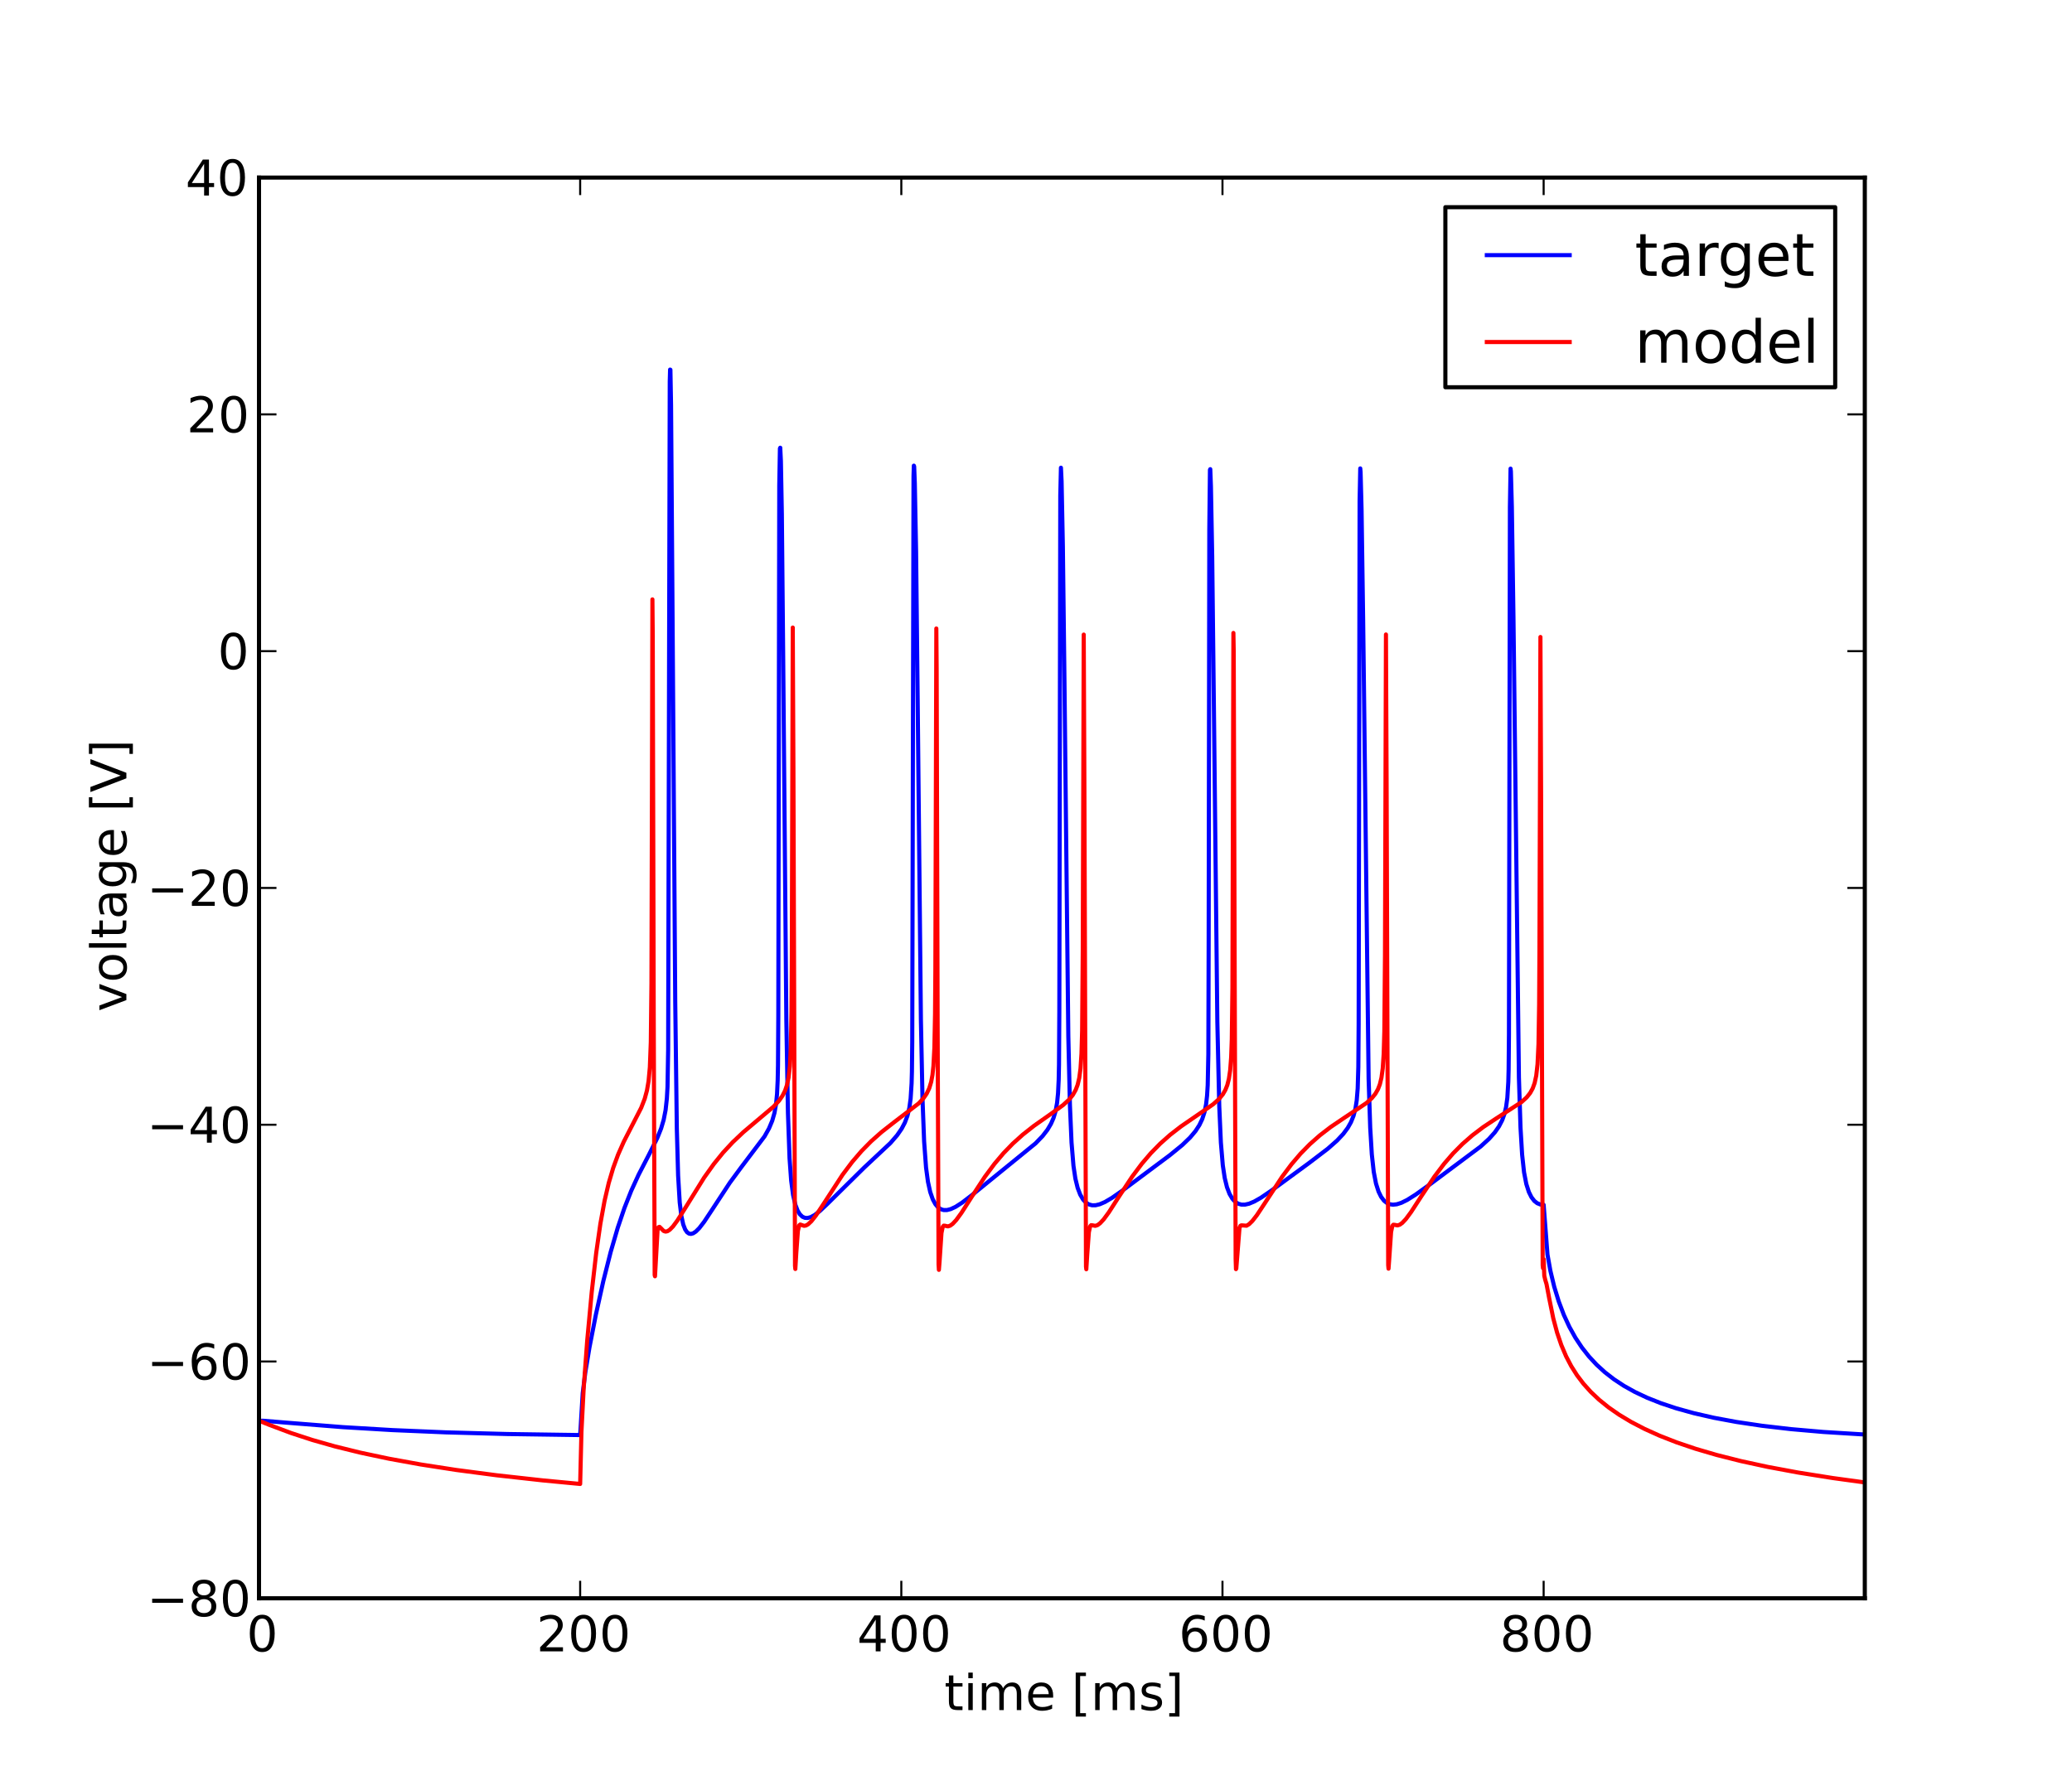 <?xml version="1.0" encoding="utf-8" standalone="no"?>
<!DOCTYPE svg PUBLIC "-//W3C//DTD SVG 1.1//EN"
  "http://www.w3.org/Graphics/SVG/1.1/DTD/svg11.dtd">
<!-- Created with matplotlib (http://matplotlib.sourceforge.net/) -->
<svg height="432pt" version="1.1" viewBox="0 0 504 432" width="504pt" xmlns="http://www.w3.org/2000/svg" xmlns:xlink="http://www.w3.org/1999/xlink">
 <defs>
  <style type="text/css">
*{stroke-linecap:square;stroke-linejoin:round;}
  </style>
 </defs>
 <g id="figure_1">
  <g id="patch_1">
   <path d="
M0 432
L504 432
L504 0
L0 0
z
" style="fill:#ffffff;"/>
  </g>
  <g id="axes_1">
   <g id="patch_2">
    <path d="
M63 388.8
L453.6 388.8
L453.6 43.2
L63 43.2
z
" style="fill:#ffffff;"/>
   </g>
   <g id="line2d_1">
    <path clip-path="url(#p5822dfff3b)" d="
M63 345.6
L64.094 345.614
L69.484 346.06
L83.389 347.164
L95.42 347.883
L108.466 348.436
L123.387 348.84
L141.12 349.093
L141.745 338.879
L142.37 333.872
L143.385 327.772
L144.948 319.765
L146.745 311.668
L148.541 304.564
L150.26 298.668
L151.901 293.827
L153.541 289.674
L155.338 285.752
L157.76 281.067
L159.869 276.863
L160.806 274.523
L161.431 272.421
L161.9 270.04
L162.212 267.203
L162.369 264.385
L162.525 255.35
L162.915 92.814
L162.994 89.906
L163.072 89.945
L163.228 98.594
L163.54 142.332
L164.244 243.475
L164.634 274.571
L164.947 285.975
L165.337 292.508
L165.728 295.748
L166.197 297.879
L166.665 299.084
L167.134 299.761
L167.603 300.087
L168.071 300.161
L168.618 300.008
L169.243 299.597
L170.103 298.74
L171.274 297.221
L173.227 294.265
L177.524 287.711
L180.258 284.001
L185.961 276.452
L187.055 274.505
L187.836 272.642
L188.383 270.739
L188.773 268.532
L189.008 266.136
L189.164 262.865
L189.242 259.224
L189.32 247.138
L189.554 118.102
L189.711 109.088
L189.789 108.914
L189.945 112.111
L190.179 125.06
L190.492 158.562
L191.273 248.122
L191.664 270.771
L192.054 281.776
L192.445 287.189
L192.914 290.703
L193.46 293.049
L194.007 294.48
L194.554 295.381
L195.179 295.981
L195.804 296.254
L196.429 296.287
L197.21 296.08
L198.148 295.573
L199.398 294.612
L201.272 292.843
L210.256 283.978
L216.584 278.057
L218.224 276.16
L219.318 274.575
L220.099 273.094
L220.724 271.435
L221.193 269.5
L221.505 267.241
L221.74 263.532
L221.818 260.688
L221.896 253.481
L222.209 115.826
L222.287 113.273
L222.365 113.478
L222.521 117.545
L222.834 134.271
L223.224 170.95
L224.005 248.184
L224.396 267.395
L224.787 277.68
L225.255 284.021
L225.724 287.498
L226.271 289.971
L226.896 291.763
L227.521 292.921
L228.146 293.664
L228.849 294.148
L229.552 294.359
L230.333 294.359
L231.27 294.12
L232.442 293.572
L234.005 292.569
L236.426 290.713
L251.894 278.132
L253.613 276.345
L254.785 274.826
L255.644 273.377
L256.269 271.94
L256.738 270.385
L257.128 268.276
L257.363 265.93
L257.519 262.657
L257.597 258.935
L257.675 246.101
L257.909 120.555
L258.066 113.776
L258.222 117.036
L258.534 132.909
L258.925 166.008
L259.862 252.075
L260.253 268.856
L260.644 277.938
L261.112 283.587
L261.581 286.713
L262.128 288.956
L262.753 290.604
L263.456 291.8
L264.159 292.548
L264.862 292.982
L265.643 293.195
L266.503 293.186
L267.518 292.941
L268.768 292.4
L270.487 291.388
L273.065 289.585
L284.548 281.016
L287.595 278.531
L289.47 276.727
L290.798 275.145
L291.735 273.699
L292.438 272.226
L292.985 270.545
L293.376 268.595
L293.61 266.55
L293.766 264.007
L293.923 256.436
L294.001 228.716
L294.157 128.755
L294.313 114.279
L294.391 114.13
L294.548 118.303
L294.86 135.326
L295.329 177.225
L296.11 248.562
L296.579 269.123
L296.969 277.924
L297.438 283.47
L297.907 286.565
L298.454 288.794
L299.079 290.433
L299.782 291.625
L300.485 292.374
L301.188 292.812
L301.969 293.032
L302.828 293.035
L303.844 292.804
L305.094 292.281
L306.734 291.346
L309.312 289.587
L318.374 282.945
L322.983 279.432
L325.249 277.433
L326.733 275.849
L327.827 274.377
L328.608 272.993
L329.233 271.446
L329.702 269.67
L330.014 267.683
L330.249 264.772
L330.405 259.543
L330.483 249.218
L330.717 121.902
L330.873 113.95
L330.952 114.842
L331.186 123.765
L331.577 150.93
L332.905 262.35
L333.295 274.346
L333.686 280.821
L334.155 285.078
L334.701 287.906
L335.326 289.874
L335.951 291.146
L336.654 292.074
L337.357 292.64
L338.061 292.943
L338.842 293.051
L339.779 292.946
L340.873 292.594
L342.279 291.9
L344.31 290.623
L347.904 288.048
L360.168 278.89
L362.2 277.031
L363.606 275.457
L364.621 274.002
L365.403 272.488
L365.949 270.966
L366.34 269.312
L366.652 267.039
L366.887 263.192
L366.965 260.115
L367.043 251.63
L367.277 123.313
L367.434 114.002
L367.512 114.671
L367.746 123.287
L368.137 150.13
L369.465 262.12
L369.855 274.32
L370.246 280.885
L370.715 285.177
L371.262 288.009
L371.886 289.966
L372.511 291.224
L373.215 292.138
L373.918 292.692
L374.699 293.005
L375.48 293.083
L376.417 305.192
L377.121 309.133
L378.058 313.02
L379.152 316.589
L380.402 319.881
L381.73 322.754
L383.214 325.423
L384.776 327.778
L386.495 329.964
L388.37 331.981
L390.401 333.833
L392.588 335.527
L395.01 337.121
L397.666 338.603
L400.635 340.004
L403.994 341.339
L407.744 342.587
L412.04 343.777
L416.884 344.883
L422.352 345.901
L428.602 346.832
L435.632 347.649
L443.523 348.338
L452.506 348.895
L453.522 348.945
L453.522 348.945" style="fill:none;stroke:#0000ff;"/>
   </g>
   <g id="line2d_2">
    <path clip-path="url(#p5822dfff3b)" d="
M63 345.6
L65.578 346.641
L70.812 348.599
L75.968 350.284
L81.514 351.86
L87.686 353.377
L94.561 354.833
L102.294 356.238
L110.966 357.581
L120.809 358.875
L131.98 360.114
L141.12 360.985
L141.432 348.294
L141.979 337.668
L142.839 326.056
L143.932 314.318
L145.026 304.759
L146.042 297.663
L147.057 292.101
L148.073 287.764
L149.166 284.078
L150.338 280.885
L151.744 277.702
L153.619 274.051
L155.963 269.489
L156.822 267.281
L157.369 265.265
L157.76 262.996
L158.072 259.638
L158.306 253.504
L158.463 239.243
L158.697 145.811
L158.775 154.865
L159.009 246.318
L159.244 310.161
L159.322 310.468
L159.947 299.316
L160.181 298.529
L160.416 298.439
L160.728 298.727
L161.431 299.451
L161.9 299.602
L162.369 299.501
L162.915 299.15
L163.697 298.35
L164.79 296.873
L166.665 293.894
L171.274 286.467
L173.618 283.178
L175.883 280.386
L178.227 277.858
L180.805 275.417
L184.008 272.712
L188.148 269.213
L189.476 267.783
L190.336 266.558
L190.961 265.315
L191.429 263.94
L191.82 262.095
L192.132 259.347
L192.367 254.689
L192.523 246.033
L192.601 234.318
L192.835 152.655
L192.992 186.812
L193.382 307.911
L193.46 308.691
L193.695 304.738
L194.085 299.425
L194.398 298.077
L194.632 297.878
L194.945 297.974
L195.57 298.194
L196.038 298.121
L196.585 297.81
L197.366 297.073
L198.46 295.685
L200.257 292.973
L204.944 285.773
L207.288 282.655
L209.553 280.016
L211.897 277.634
L214.397 275.413
L217.365 273.084
L223.458 268.418
L224.63 267.167
L225.411 266.034
L226.036 264.724
L226.505 263.177
L226.818 261.482
L227.052 259.322
L227.286 254.837
L227.443 246.711
L227.521 236.065
L227.755 152.887
L227.833 162.617
L228.068 248.312
L228.302 307.57
L228.38 308.903
L228.536 306.972
L229.005 299.962
L229.317 298.429
L229.552 298.146
L229.864 298.176
L230.567 298.33
L231.114 298.159
L231.739 297.705
L232.599 296.78
L233.848 295.069
L236.27 291.288
L239.551 286.282
L241.895 283.126
L244.082 280.542
L246.348 278.204
L248.769 276.025
L251.504 273.871
L255.253 271.233
L258.612 268.802
L260.019 267.514
L260.956 266.362
L261.659 265.122
L262.128 263.882
L262.518 262.242
L262.831 259.901
L263.065 256.288
L263.222 250.68
L263.378 231.045
L263.612 154.371
L263.768 191.283
L264.159 308.11
L264.237 308.758
L264.471 305.03
L264.862 299.736
L265.175 298.295
L265.409 298.035
L265.721 298.067
L266.424 298.199
L266.971 298.018
L267.596 297.557
L268.456 296.63
L269.706 294.926
L272.205 291.045
L275.408 286.203
L277.752 283.076
L279.939 280.519
L282.205 278.208
L284.626 276.059
L287.283 274
L290.72 271.638
L295.095 268.621
L296.501 267.36
L297.438 266.219
L298.063 265.141
L298.532 263.961
L298.922 262.428
L299.235 260.303
L299.469 257.204
L299.625 252.831
L299.782 240.282
L300.016 153.971
L300.094 158.467
L300.329 236.984
L300.563 306.233
L300.641 308.729
L300.719 308.577
L301.5 298.707
L301.735 298.167
L301.969 298.069
L303.219 298.166
L303.844 297.785
L304.625 297.019
L305.719 295.614
L307.594 292.784
L311.89 286.228
L314.156 283.207
L316.343 280.648
L318.609 278.339
L321.03 276.196
L323.686 274.152
L326.889 271.983
L332.358 268.336
L333.686 267.136
L334.545 266.08
L335.17 264.991
L335.639 263.781
L336.029 262.174
L336.342 259.877
L336.576 256.346
L336.732 250.926
L336.889 232.472
L337.123 154.343
L337.279 189.48
L337.67 307.762
L337.748 308.615
L337.904 306.507
L338.373 299.684
L338.685 298.204
L338.92 297.93
L339.232 297.955
L339.935 298.092
L340.482 297.919
L341.107 297.468
L341.967 296.553
L343.216 294.866
L345.716 291.019
L348.919 286.216
L351.263 283.116
L353.45 280.583
L355.716 278.3
L358.137 276.184
L360.793 274.17
L363.918 272.094
L370.09 268.092
L371.34 266.957
L372.199 265.883
L372.824 264.748
L373.293 263.449
L373.683 261.645
L373.996 258.865
L374.23 253.961
L374.386 244.352
L374.464 230.72
L374.699 154.955
L374.855 191.644
L375.246 307.796
L375.324 308.488
L375.48 306.322
L375.636 310.343
L375.871 311.342
L376.183 312.385
L376.808 315.704
L377.824 320.705
L378.761 324.205
L379.777 327.189
L380.948 329.945
L382.198 332.334
L383.604 334.552
L385.167 336.61
L386.964 338.605
L388.995 340.518
L391.26 342.346
L393.838 344.139
L396.729 345.877
L400.01 347.587
L403.681 349.245
L407.822 350.866
L412.431 352.427
L417.587 353.937
L423.446 355.415
L430.008 356.839
L437.429 358.218
L445.866 359.556
L453.6 360.614
L453.6 360.614" style="fill:none;stroke:#ff0000;"/>
   </g>
   <g id="matplotlib.axis_1">
    <g id="xtick_1">
     <g id="line2d_3">
      <defs>
       <path d="
M0 0
L0 -4" id="m0012dd4eef" style="stroke:#000000;stroke-linecap:butt;stroke-width:0.5;"/>
      </defs>
      <g>
       <use style="stroke:#000000;stroke-linecap:butt;stroke-width:0.5;" x="63.0" xlink:href="#m0012dd4eef" y="388.8"/>
      </g>
     </g>
     <g id="line2d_4">
      <defs>
       <path d="
M0 0
L0 4" id="m476344969c" style="stroke:#000000;stroke-linecap:butt;stroke-width:0.5;"/>
      </defs>
      <g>
       <use style="stroke:#000000;stroke-linecap:butt;stroke-width:0.5;" x="63.0" xlink:href="#m476344969c" y="43.2"/>
      </g>
     </g>
     <g id="text_1">
      <!-- 0 -->
      <defs>
       <path d="
M31.781 66.406
Q24.172 66.406 20.328 58.906
Q16.5 51.422 16.5 36.375
Q16.5 21.391 20.328 13.891
Q24.172 6.391 31.781 6.391
Q39.453 6.391 43.281 13.891
Q47.125 21.391 47.125 36.375
Q47.125 51.422 43.281 58.906
Q39.453 66.406 31.781 66.406
M31.781 74.219
Q44.047 74.219 50.516 64.516
Q56.984 54.828 56.984 36.375
Q56.984 17.969 50.516 8.266
Q44.047 -1.422 31.781 -1.422
Q19.531 -1.422 13.062 8.266
Q6.594 17.969 6.594 36.375
Q6.594 54.828 13.062 64.516
Q19.531 74.219 31.781 74.219" id="DejaVuSans-30"/>
      </defs>
      <g transform="translate(59.977 401.706)scale(0.12 -0.12)">
       <use xlink:href="#DejaVuSans-30"/>
      </g>
     </g>
    </g>
    <g id="xtick_2">
     <g id="line2d_5">
      <g>
       <use style="stroke:#000000;stroke-linecap:butt;stroke-width:0.5;" x="141.12" xlink:href="#m0012dd4eef" y="388.8"/>
      </g>
     </g>
     <g id="line2d_6">
      <g>
       <use style="stroke:#000000;stroke-linecap:butt;stroke-width:0.5;" x="141.12" xlink:href="#m476344969c" y="43.2"/>
      </g>
     </g>
     <g id="text_2">
      <!-- 200 -->
      <defs>
       <path d="
M19.188 8.297
L53.609 8.297
L53.609 0
L7.328 0
L7.328 8.297
Q12.938 14.109 22.625 23.891
Q32.328 33.688 34.812 36.531
Q39.547 41.844 41.422 45.531
Q43.312 49.219 43.312 52.781
Q43.312 58.594 39.234 62.25
Q35.156 65.922 28.609 65.922
Q23.969 65.922 18.812 64.312
Q13.672 62.703 7.812 59.422
L7.812 69.391
Q13.766 71.781 18.938 73
Q24.125 74.219 28.422 74.219
Q39.75 74.219 46.484 68.547
Q53.219 62.891 53.219 53.422
Q53.219 48.922 51.531 44.891
Q49.859 40.875 45.406 35.406
Q44.188 33.984 37.641 27.219
Q31.109 20.453 19.188 8.297" id="DejaVuSans-32"/>
      </defs>
      <g transform="translate(130.506 401.706)scale(0.12 -0.12)">
       <use xlink:href="#DejaVuSans-32"/>
       <use x="63.623" xlink:href="#DejaVuSans-30"/>
       <use x="127.246" xlink:href="#DejaVuSans-30"/>
      </g>
     </g>
    </g>
    <g id="xtick_3">
     <g id="line2d_7">
      <g>
       <use style="stroke:#000000;stroke-linecap:butt;stroke-width:0.5;" x="219.24" xlink:href="#m0012dd4eef" y="388.8"/>
      </g>
     </g>
     <g id="line2d_8">
      <g>
       <use style="stroke:#000000;stroke-linecap:butt;stroke-width:0.5;" x="219.24" xlink:href="#m476344969c" y="43.2"/>
      </g>
     </g>
     <g id="text_3">
      <!-- 400 -->
      <defs>
       <path d="
M37.797 64.312
L12.891 25.391
L37.797 25.391
z

M35.203 72.906
L47.609 72.906
L47.609 25.391
L58.016 25.391
L58.016 17.188
L47.609 17.188
L47.609 0
L37.797 0
L37.797 17.188
L4.891 17.188
L4.891 26.703
z
" id="DejaVuSans-34"/>
      </defs>
      <g transform="translate(208.479 401.706)scale(0.12 -0.12)">
       <use xlink:href="#DejaVuSans-34"/>
       <use x="63.623" xlink:href="#DejaVuSans-30"/>
       <use x="127.246" xlink:href="#DejaVuSans-30"/>
      </g>
     </g>
    </g>
    <g id="xtick_4">
     <g id="line2d_9">
      <g>
       <use style="stroke:#000000;stroke-linecap:butt;stroke-width:0.5;" x="297.36" xlink:href="#m0012dd4eef" y="388.8"/>
      </g>
     </g>
     <g id="line2d_10">
      <g>
       <use style="stroke:#000000;stroke-linecap:butt;stroke-width:0.5;" x="297.36" xlink:href="#m476344969c" y="43.2"/>
      </g>
     </g>
     <g id="text_4">
      <!-- 600 -->
      <defs>
       <path d="
M33.016 40.375
Q26.375 40.375 22.484 35.828
Q18.609 31.297 18.609 23.391
Q18.609 15.531 22.484 10.953
Q26.375 6.391 33.016 6.391
Q39.656 6.391 43.531 10.953
Q47.406 15.531 47.406 23.391
Q47.406 31.297 43.531 35.828
Q39.656 40.375 33.016 40.375
M52.594 71.297
L52.594 62.312
Q48.875 64.062 45.094 64.984
Q41.312 65.922 37.594 65.922
Q27.828 65.922 22.672 59.328
Q17.531 52.734 16.797 39.406
Q19.672 43.656 24.016 45.922
Q28.375 48.188 33.594 48.188
Q44.578 48.188 50.953 41.516
Q57.328 34.859 57.328 23.391
Q57.328 12.156 50.688 5.359
Q44.047 -1.422 33.016 -1.422
Q20.359 -1.422 13.672 8.266
Q6.984 17.969 6.984 36.375
Q6.984 53.656 15.188 63.938
Q23.391 74.219 37.203 74.219
Q40.922 74.219 44.703 73.484
Q48.484 72.75 52.594 71.297" id="DejaVuSans-36"/>
      </defs>
      <g transform="translate(286.725 401.706)scale(0.12 -0.12)">
       <use xlink:href="#DejaVuSans-36"/>
       <use x="63.623" xlink:href="#DejaVuSans-30"/>
       <use x="127.246" xlink:href="#DejaVuSans-30"/>
      </g>
     </g>
    </g>
    <g id="xtick_5">
     <g id="line2d_11">
      <g>
       <use style="stroke:#000000;stroke-linecap:butt;stroke-width:0.5;" x="375.48" xlink:href="#m0012dd4eef" y="388.8"/>
      </g>
     </g>
     <g id="line2d_12">
      <g>
       <use style="stroke:#000000;stroke-linecap:butt;stroke-width:0.5;" x="375.48" xlink:href="#m476344969c" y="43.2"/>
      </g>
     </g>
     <g id="text_5">
      <!-- 800 -->
      <defs>
       <path d="
M31.781 34.625
Q24.75 34.625 20.719 30.859
Q16.703 27.094 16.703 20.516
Q16.703 13.922 20.719 10.156
Q24.75 6.391 31.781 6.391
Q38.812 6.391 42.859 10.172
Q46.922 13.969 46.922 20.516
Q46.922 27.094 42.891 30.859
Q38.875 34.625 31.781 34.625
M21.922 38.812
Q15.578 40.375 12.031 44.719
Q8.5 49.078 8.5 55.328
Q8.5 64.062 14.719 69.141
Q20.953 74.219 31.781 74.219
Q42.672 74.219 48.875 69.141
Q55.078 64.062 55.078 55.328
Q55.078 49.078 51.531 44.719
Q48 40.375 41.703 38.812
Q48.828 37.156 52.797 32.312
Q56.781 27.484 56.781 20.516
Q56.781 9.906 50.312 4.234
Q43.844 -1.422 31.781 -1.422
Q19.734 -1.422 13.25 4.234
Q6.781 9.906 6.781 20.516
Q6.781 27.484 10.781 32.312
Q14.797 37.156 21.922 38.812
M18.312 54.391
Q18.312 48.734 21.844 45.562
Q25.391 42.391 31.781 42.391
Q38.141 42.391 41.719 45.562
Q45.312 48.734 45.312 54.391
Q45.312 60.062 41.719 63.234
Q38.141 66.406 31.781 66.406
Q25.391 66.406 21.844 63.234
Q18.312 60.062 18.312 54.391" id="DejaVuSans-38"/>
      </defs>
      <g transform="translate(364.833 401.706)scale(0.12 -0.12)">
       <use xlink:href="#DejaVuSans-38"/>
       <use x="63.623" xlink:href="#DejaVuSans-30"/>
       <use x="127.246" xlink:href="#DejaVuSans-30"/>
      </g>
     </g>
    </g>
    <g id="text_6">
     <!-- time [ms] -->
     <defs>
      <path d="
M8.594 75.984
L29.297 75.984
L29.297 69
L17.578 69
L17.578 -6.203
L29.297 -6.203
L29.297 -13.188
L8.594 -13.188
z
" id="DejaVuSans-5b"/>
      <path d="
M52 44.188
Q55.375 50.25 60.062 53.125
Q64.75 56 71.094 56
Q79.641 56 84.281 50.016
Q88.922 44.047 88.922 33.016
L88.922 0
L79.891 0
L79.891 32.719
Q79.891 40.578 77.094 44.375
Q74.312 48.188 68.609 48.188
Q61.625 48.188 57.562 43.547
Q53.516 38.922 53.516 30.906
L53.516 0
L44.484 0
L44.484 32.719
Q44.484 40.625 41.703 44.406
Q38.922 48.188 33.109 48.188
Q26.219 48.188 22.156 43.531
Q18.109 38.875 18.109 30.906
L18.109 0
L9.078 0
L9.078 54.688
L18.109 54.688
L18.109 46.188
Q21.188 51.219 25.484 53.609
Q29.781 56 35.688 56
Q41.656 56 45.828 52.969
Q50 49.953 52 44.188" id="DejaVuSans-6d"/>
      <path d="
M30.422 75.984
L30.422 -13.188
L9.719 -13.188
L9.719 -6.203
L21.391 -6.203
L21.391 69
L9.719 69
L9.719 75.984
z
" id="DejaVuSans-5d"/>
      <path id="DejaVuSans-20"/>
      <path d="
M9.422 54.688
L18.406 54.688
L18.406 0
L9.422 0
z

M9.422 75.984
L18.406 75.984
L18.406 64.594
L9.422 64.594
z
" id="DejaVuSans-69"/>
      <path d="
M18.312 70.219
L18.312 54.688
L36.812 54.688
L36.812 47.703
L18.312 47.703
L18.312 18.016
Q18.312 11.328 20.141 9.422
Q21.969 7.516 27.594 7.516
L36.812 7.516
L36.812 0
L27.594 0
Q17.188 0 13.234 3.875
Q9.281 7.766 9.281 18.016
L9.281 47.703
L2.688 47.703
L2.688 54.688
L9.281 54.688
L9.281 70.219
z
" id="DejaVuSans-74"/>
      <path d="
M56.203 29.594
L56.203 25.203
L14.891 25.203
Q15.484 15.922 20.484 11.062
Q25.484 6.203 34.422 6.203
Q39.594 6.203 44.453 7.469
Q49.312 8.734 54.109 11.281
L54.109 2.781
Q49.266 0.734 44.188 -0.344
Q39.109 -1.422 33.891 -1.422
Q20.797 -1.422 13.156 6.188
Q5.516 13.812 5.516 26.812
Q5.516 40.234 12.766 48.109
Q20.016 56 32.328 56
Q43.359 56 49.781 48.891
Q56.203 41.797 56.203 29.594
M47.219 32.234
Q47.125 39.594 43.094 43.984
Q39.062 48.391 32.422 48.391
Q24.906 48.391 20.391 44.141
Q15.875 39.891 15.188 32.172
z
" id="DejaVuSans-65"/>
      <path d="
M44.281 53.078
L44.281 44.578
Q40.484 46.531 36.375 47.5
Q32.281 48.484 27.875 48.484
Q21.188 48.484 17.844 46.438
Q14.5 44.391 14.5 40.281
Q14.5 37.156 16.891 35.375
Q19.281 33.594 26.516 31.984
L29.594 31.297
Q39.156 29.25 43.188 25.516
Q47.219 21.781 47.219 15.094
Q47.219 7.469 41.188 3.016
Q35.156 -1.422 24.609 -1.422
Q20.219 -1.422 15.453 -0.562
Q10.688 0.297 5.422 2
L5.422 11.281
Q10.406 8.688 15.234 7.391
Q20.062 6.109 24.812 6.109
Q31.156 6.109 34.562 8.281
Q37.984 10.453 37.984 14.406
Q37.984 18.062 35.516 20.016
Q33.062 21.969 24.703 23.781
L21.578 24.516
Q13.234 26.266 9.516 29.906
Q5.812 33.547 5.812 39.891
Q5.812 47.609 11.281 51.797
Q16.75 56 26.812 56
Q31.781 56 36.172 55.266
Q40.578 54.547 44.281 53.078" id="DejaVuSans-73"/>
     </defs>
     <g transform="translate(229.702 415.995)scale(0.12 -0.12)">
      <use xlink:href="#DejaVuSans-74"/>
      <use x="39.209" xlink:href="#DejaVuSans-69"/>
      <use x="66.992" xlink:href="#DejaVuSans-6d"/>
      <use x="164.404" xlink:href="#DejaVuSans-65"/>
      <use x="225.928" xlink:href="#DejaVuSans-20"/>
      <use x="257.715" xlink:href="#DejaVuSans-5b"/>
      <use x="296.729" xlink:href="#DejaVuSans-6d"/>
      <use x="394.141" xlink:href="#DejaVuSans-73"/>
      <use x="446.24" xlink:href="#DejaVuSans-5d"/>
     </g>
    </g>
   </g>
   <g id="matplotlib.axis_2">
    <g id="ytick_1">
     <g id="line2d_13">
      <defs>
       <path d="
M0 0
L4 0" id="me8a85f7bf6" style="stroke:#000000;stroke-linecap:butt;stroke-width:0.5;"/>
      </defs>
      <g>
       <use style="stroke:#000000;stroke-linecap:butt;stroke-width:0.5;" x="63.0" xlink:href="#me8a85f7bf6" y="388.8"/>
      </g>
     </g>
     <g id="line2d_14">
      <defs>
       <path d="
M0 0
L-4 0" id="m1a32005dea" style="stroke:#000000;stroke-linecap:butt;stroke-width:0.5;"/>
      </defs>
      <g>
       <use style="stroke:#000000;stroke-linecap:butt;stroke-width:0.5;" x="453.6" xlink:href="#m1a32005dea" y="388.8"/>
      </g>
     </g>
     <g id="text_7">
      <!-- −80 -->
      <defs>
       <path d="
M10.594 35.5
L73.188 35.5
L73.188 27.203
L10.594 27.203
z
" id="DejaVuSans-2212"/>
      </defs>
      <g transform="translate(35.742 393.168)scale(0.12 -0.12)">
       <use xlink:href="#DejaVuSans-2212"/>
       <use x="83.789" xlink:href="#DejaVuSans-38"/>
       <use x="147.412" xlink:href="#DejaVuSans-30"/>
      </g>
     </g>
    </g>
    <g id="ytick_2">
     <g id="line2d_15">
      <g>
       <use style="stroke:#000000;stroke-linecap:butt;stroke-width:0.5;" x="63.0" xlink:href="#me8a85f7bf6" y="331.2"/>
      </g>
     </g>
     <g id="line2d_16">
      <g>
       <use style="stroke:#000000;stroke-linecap:butt;stroke-width:0.5;" x="453.6" xlink:href="#m1a32005dea" y="331.2"/>
      </g>
     </g>
     <g id="text_8">
      <!-- −60 -->
      <g transform="translate(35.742 335.568)scale(0.12 -0.12)">
       <use xlink:href="#DejaVuSans-2212"/>
       <use x="83.789" xlink:href="#DejaVuSans-36"/>
       <use x="147.412" xlink:href="#DejaVuSans-30"/>
      </g>
     </g>
    </g>
    <g id="ytick_3">
     <g id="line2d_17">
      <g>
       <use style="stroke:#000000;stroke-linecap:butt;stroke-width:0.5;" x="63.0" xlink:href="#me8a85f7bf6" y="273.6"/>
      </g>
     </g>
     <g id="line2d_18">
      <g>
       <use style="stroke:#000000;stroke-linecap:butt;stroke-width:0.5;" x="453.6" xlink:href="#m1a32005dea" y="273.6"/>
      </g>
     </g>
     <g id="text_9">
      <!-- −40 -->
      <g transform="translate(35.742 277.968)scale(0.12 -0.12)">
       <use xlink:href="#DejaVuSans-2212"/>
       <use x="83.789" xlink:href="#DejaVuSans-34"/>
       <use x="147.412" xlink:href="#DejaVuSans-30"/>
      </g>
     </g>
    </g>
    <g id="ytick_4">
     <g id="line2d_19">
      <g>
       <use style="stroke:#000000;stroke-linecap:butt;stroke-width:0.5;" x="63.0" xlink:href="#me8a85f7bf6" y="216.0"/>
      </g>
     </g>
     <g id="line2d_20">
      <g>
       <use style="stroke:#000000;stroke-linecap:butt;stroke-width:0.5;" x="453.6" xlink:href="#m1a32005dea" y="216.0"/>
      </g>
     </g>
     <g id="text_10">
      <!-- −20 -->
      <g transform="translate(35.742 220.368)scale(0.12 -0.12)">
       <use xlink:href="#DejaVuSans-2212"/>
       <use x="83.789" xlink:href="#DejaVuSans-32"/>
       <use x="147.412" xlink:href="#DejaVuSans-30"/>
      </g>
     </g>
    </g>
    <g id="ytick_5">
     <g id="line2d_21">
      <g>
       <use style="stroke:#000000;stroke-linecap:butt;stroke-width:0.5;" x="63.0" xlink:href="#me8a85f7bf6" y="158.4"/>
      </g>
     </g>
     <g id="line2d_22">
      <g>
       <use style="stroke:#000000;stroke-linecap:butt;stroke-width:0.5;" x="453.6" xlink:href="#m1a32005dea" y="158.4"/>
      </g>
     </g>
     <g id="text_11">
      <!-- 0 -->
      <g transform="translate(52.953 162.768)scale(0.12 -0.12)">
       <use xlink:href="#DejaVuSans-30"/>
      </g>
     </g>
    </g>
    <g id="ytick_6">
     <g id="line2d_23">
      <g>
       <use style="stroke:#000000;stroke-linecap:butt;stroke-width:0.5;" x="63.0" xlink:href="#me8a85f7bf6" y="100.8"/>
      </g>
     </g>
     <g id="line2d_24">
      <g>
       <use style="stroke:#000000;stroke-linecap:butt;stroke-width:0.5;" x="453.6" xlink:href="#m1a32005dea" y="100.8"/>
      </g>
     </g>
     <g id="text_12">
      <!-- 20 -->
      <g transform="translate(45.406 105.168)scale(0.12 -0.12)">
       <use xlink:href="#DejaVuSans-32"/>
       <use x="63.623" xlink:href="#DejaVuSans-30"/>
      </g>
     </g>
    </g>
    <g id="ytick_7">
     <g id="line2d_25">
      <g>
       <use style="stroke:#000000;stroke-linecap:butt;stroke-width:0.5;" x="63.0" xlink:href="#me8a85f7bf6" y="43.2"/>
      </g>
     </g>
     <g id="line2d_26">
      <g>
       <use style="stroke:#000000;stroke-linecap:butt;stroke-width:0.5;" x="453.6" xlink:href="#m1a32005dea" y="43.2"/>
      </g>
     </g>
     <g id="text_13">
      <!-- 40 -->
      <g transform="translate(45.114 47.568)scale(0.12 -0.12)">
       <use xlink:href="#DejaVuSans-34"/>
       <use x="63.623" xlink:href="#DejaVuSans-30"/>
      </g>
     </g>
    </g>
    <g id="text_14">
     <!-- voltage [V] -->
     <defs>
      <path d="
M30.609 48.391
Q23.391 48.391 19.188 42.75
Q14.984 37.109 14.984 27.297
Q14.984 17.484 19.156 11.844
Q23.344 6.203 30.609 6.203
Q37.797 6.203 41.984 11.859
Q46.188 17.531 46.188 27.297
Q46.188 37.016 41.984 42.703
Q37.797 48.391 30.609 48.391
M30.609 56
Q42.328 56 49.016 48.375
Q55.719 40.766 55.719 27.297
Q55.719 13.875 49.016 6.219
Q42.328 -1.422 30.609 -1.422
Q18.844 -1.422 12.172 6.219
Q5.516 13.875 5.516 27.297
Q5.516 40.766 12.172 48.375
Q18.844 56 30.609 56" id="DejaVuSans-6f"/>
      <path d="
M9.422 75.984
L18.406 75.984
L18.406 0
L9.422 0
z
" id="DejaVuSans-6c"/>
      <path d="
M45.406 27.984
Q45.406 37.75 41.375 43.109
Q37.359 48.484 30.078 48.484
Q22.859 48.484 18.828 43.109
Q14.797 37.75 14.797 27.984
Q14.797 18.266 18.828 12.891
Q22.859 7.516 30.078 7.516
Q37.359 7.516 41.375 12.891
Q45.406 18.266 45.406 27.984
M54.391 6.781
Q54.391 -7.172 48.188 -13.984
Q42 -20.797 29.203 -20.797
Q24.469 -20.797 20.266 -20.094
Q16.062 -19.391 12.109 -17.922
L12.109 -9.188
Q16.062 -11.328 19.922 -12.344
Q23.781 -13.375 27.781 -13.375
Q36.625 -13.375 41.016 -8.766
Q45.406 -4.156 45.406 5.172
L45.406 9.625
Q42.625 4.781 38.281 2.391
Q33.938 0 27.875 0
Q17.828 0 11.672 7.656
Q5.516 15.328 5.516 27.984
Q5.516 40.672 11.672 48.328
Q17.828 56 27.875 56
Q33.938 56 38.281 53.609
Q42.625 51.219 45.406 46.391
L45.406 54.688
L54.391 54.688
z
" id="DejaVuSans-67"/>
      <path d="
M2.984 54.688
L12.5 54.688
L29.594 8.797
L46.688 54.688
L56.203 54.688
L35.688 0
L23.484 0
z
" id="DejaVuSans-76"/>
      <path d="
M28.609 0
L0.781 72.906
L11.078 72.906
L34.188 11.531
L57.328 72.906
L67.578 72.906
L39.797 0
z
" id="DejaVuSans-56"/>
      <path d="
M34.281 27.484
Q23.391 27.484 19.188 25
Q14.984 22.516 14.984 16.5
Q14.984 11.719 18.141 8.906
Q21.297 6.109 26.703 6.109
Q34.188 6.109 38.703 11.406
Q43.219 16.703 43.219 25.484
L43.219 27.484
z

M52.203 31.203
L52.203 0
L43.219 0
L43.219 8.297
Q40.141 3.328 35.547 0.953
Q30.953 -1.422 24.312 -1.422
Q15.922 -1.422 10.953 3.297
Q6 8.016 6 15.922
Q6 25.141 12.172 29.828
Q18.359 34.516 30.609 34.516
L43.219 34.516
L43.219 35.406
Q43.219 41.609 39.141 45
Q35.062 48.391 27.688 48.391
Q23 48.391 18.547 47.266
Q14.109 46.141 10.016 43.891
L10.016 52.203
Q14.938 54.109 19.578 55.047
Q24.219 56 28.609 56
Q40.484 56 46.344 49.844
Q52.203 43.703 52.203 31.203" id="DejaVuSans-61"/>
     </defs>
     <g transform="translate(30.742 246.101)rotate(-90.0)scale(0.12 -0.12)">
      <use xlink:href="#DejaVuSans-76"/>
      <use x="59.18" xlink:href="#DejaVuSans-6f"/>
      <use x="120.361" xlink:href="#DejaVuSans-6c"/>
      <use x="148.145" xlink:href="#DejaVuSans-74"/>
      <use x="187.354" xlink:href="#DejaVuSans-61"/>
      <use x="248.633" xlink:href="#DejaVuSans-67"/>
      <use x="312.109" xlink:href="#DejaVuSans-65"/>
      <use x="373.633" xlink:href="#DejaVuSans-20"/>
      <use x="405.42" xlink:href="#DejaVuSans-5b"/>
      <use x="444.434" xlink:href="#DejaVuSans-56"/>
      <use x="512.842" xlink:href="#DejaVuSans-5d"/>
     </g>
    </g>
   </g>
   <g id="patch_3">
    <path d="
M63 43.2
L453.6 43.2" style="fill:none;stroke:#000000;"/>
   </g>
   <g id="patch_4">
    <path d="
M453.6 388.8
L453.6 43.2" style="fill:none;stroke:#000000;"/>
   </g>
   <g id="patch_5">
    <path d="
M63 388.8
L453.6 388.8" style="fill:none;stroke:#000000;"/>
   </g>
   <g id="patch_6">
    <path d="
M63 388.8
L63 43.2" style="fill:none;stroke:#000000;"/>
   </g>
   <g id="legend_1">
    <g id="patch_7">
     <path d="
M351.576 94.203
L446.4 94.203
L446.4 50.4
L351.576 50.4
L351.576 94.203
z
" style="fill:#ffffff;stroke:#000000;"/>
    </g>
    <g id="line2d_27">
     <path d="
M361.656 62.062
L381.816 62.062" style="fill:none;stroke:#0000ff;"/>
    </g>
    <g id="line2d_28"/>
    <g id="text_15">
     <!-- target -->
     <defs>
      <path d="
M41.109 46.297
Q39.594 47.172 37.812 47.578
Q36.031 48 33.891 48
Q26.266 48 22.188 43.047
Q18.109 38.094 18.109 28.812
L18.109 0
L9.078 0
L9.078 54.688
L18.109 54.688
L18.109 46.188
Q20.953 51.172 25.484 53.578
Q30.031 56 36.531 56
Q37.453 56 38.578 55.875
Q39.703 55.766 41.062 55.516
z
" id="DejaVuSans-72"/>
     </defs>
     <g transform="translate(397.656 67.102)scale(0.144 -0.144)">
      <use xlink:href="#DejaVuSans-74"/>
      <use x="39.209" xlink:href="#DejaVuSans-61"/>
      <use x="100.488" xlink:href="#DejaVuSans-72"/>
      <use x="139.852" xlink:href="#DejaVuSans-67"/>
      <use x="203.328" xlink:href="#DejaVuSans-65"/>
      <use x="264.852" xlink:href="#DejaVuSans-74"/>
     </g>
    </g>
    <g id="line2d_29">
     <path d="
M361.656 83.198
L381.816 83.198" style="fill:none;stroke:#ff0000;"/>
    </g>
    <g id="line2d_30"/>
    <g id="text_16">
     <!-- model -->
     <defs>
      <path d="
M45.406 46.391
L45.406 75.984
L54.391 75.984
L54.391 0
L45.406 0
L45.406 8.203
Q42.578 3.328 38.25 0.953
Q33.938 -1.422 27.875 -1.422
Q17.969 -1.422 11.734 6.484
Q5.516 14.406 5.516 27.297
Q5.516 40.188 11.734 48.094
Q17.969 56 27.875 56
Q33.938 56 38.25 53.625
Q42.578 51.266 45.406 46.391
M14.797 27.297
Q14.797 17.391 18.875 11.75
Q22.953 6.109 30.078 6.109
Q37.203 6.109 41.297 11.75
Q45.406 17.391 45.406 27.297
Q45.406 37.203 41.297 42.844
Q37.203 48.484 30.078 48.484
Q22.953 48.484 18.875 42.844
Q14.797 37.203 14.797 27.297" id="DejaVuSans-64"/>
     </defs>
     <g transform="translate(397.656 88.238)scale(0.144 -0.144)">
      <use xlink:href="#DejaVuSans-6d"/>
      <use x="97.412" xlink:href="#DejaVuSans-6f"/>
      <use x="158.594" xlink:href="#DejaVuSans-64"/>
      <use x="222.07" xlink:href="#DejaVuSans-65"/>
      <use x="283.594" xlink:href="#DejaVuSans-6c"/>
     </g>
    </g>
   </g>
  </g>
 </g>
 <defs>
  <clipPath id="p5822dfff3b">
   <rect height="345.6" width="390.6" x="63.0" y="43.2"/>
  </clipPath>
 </defs>
</svg>
